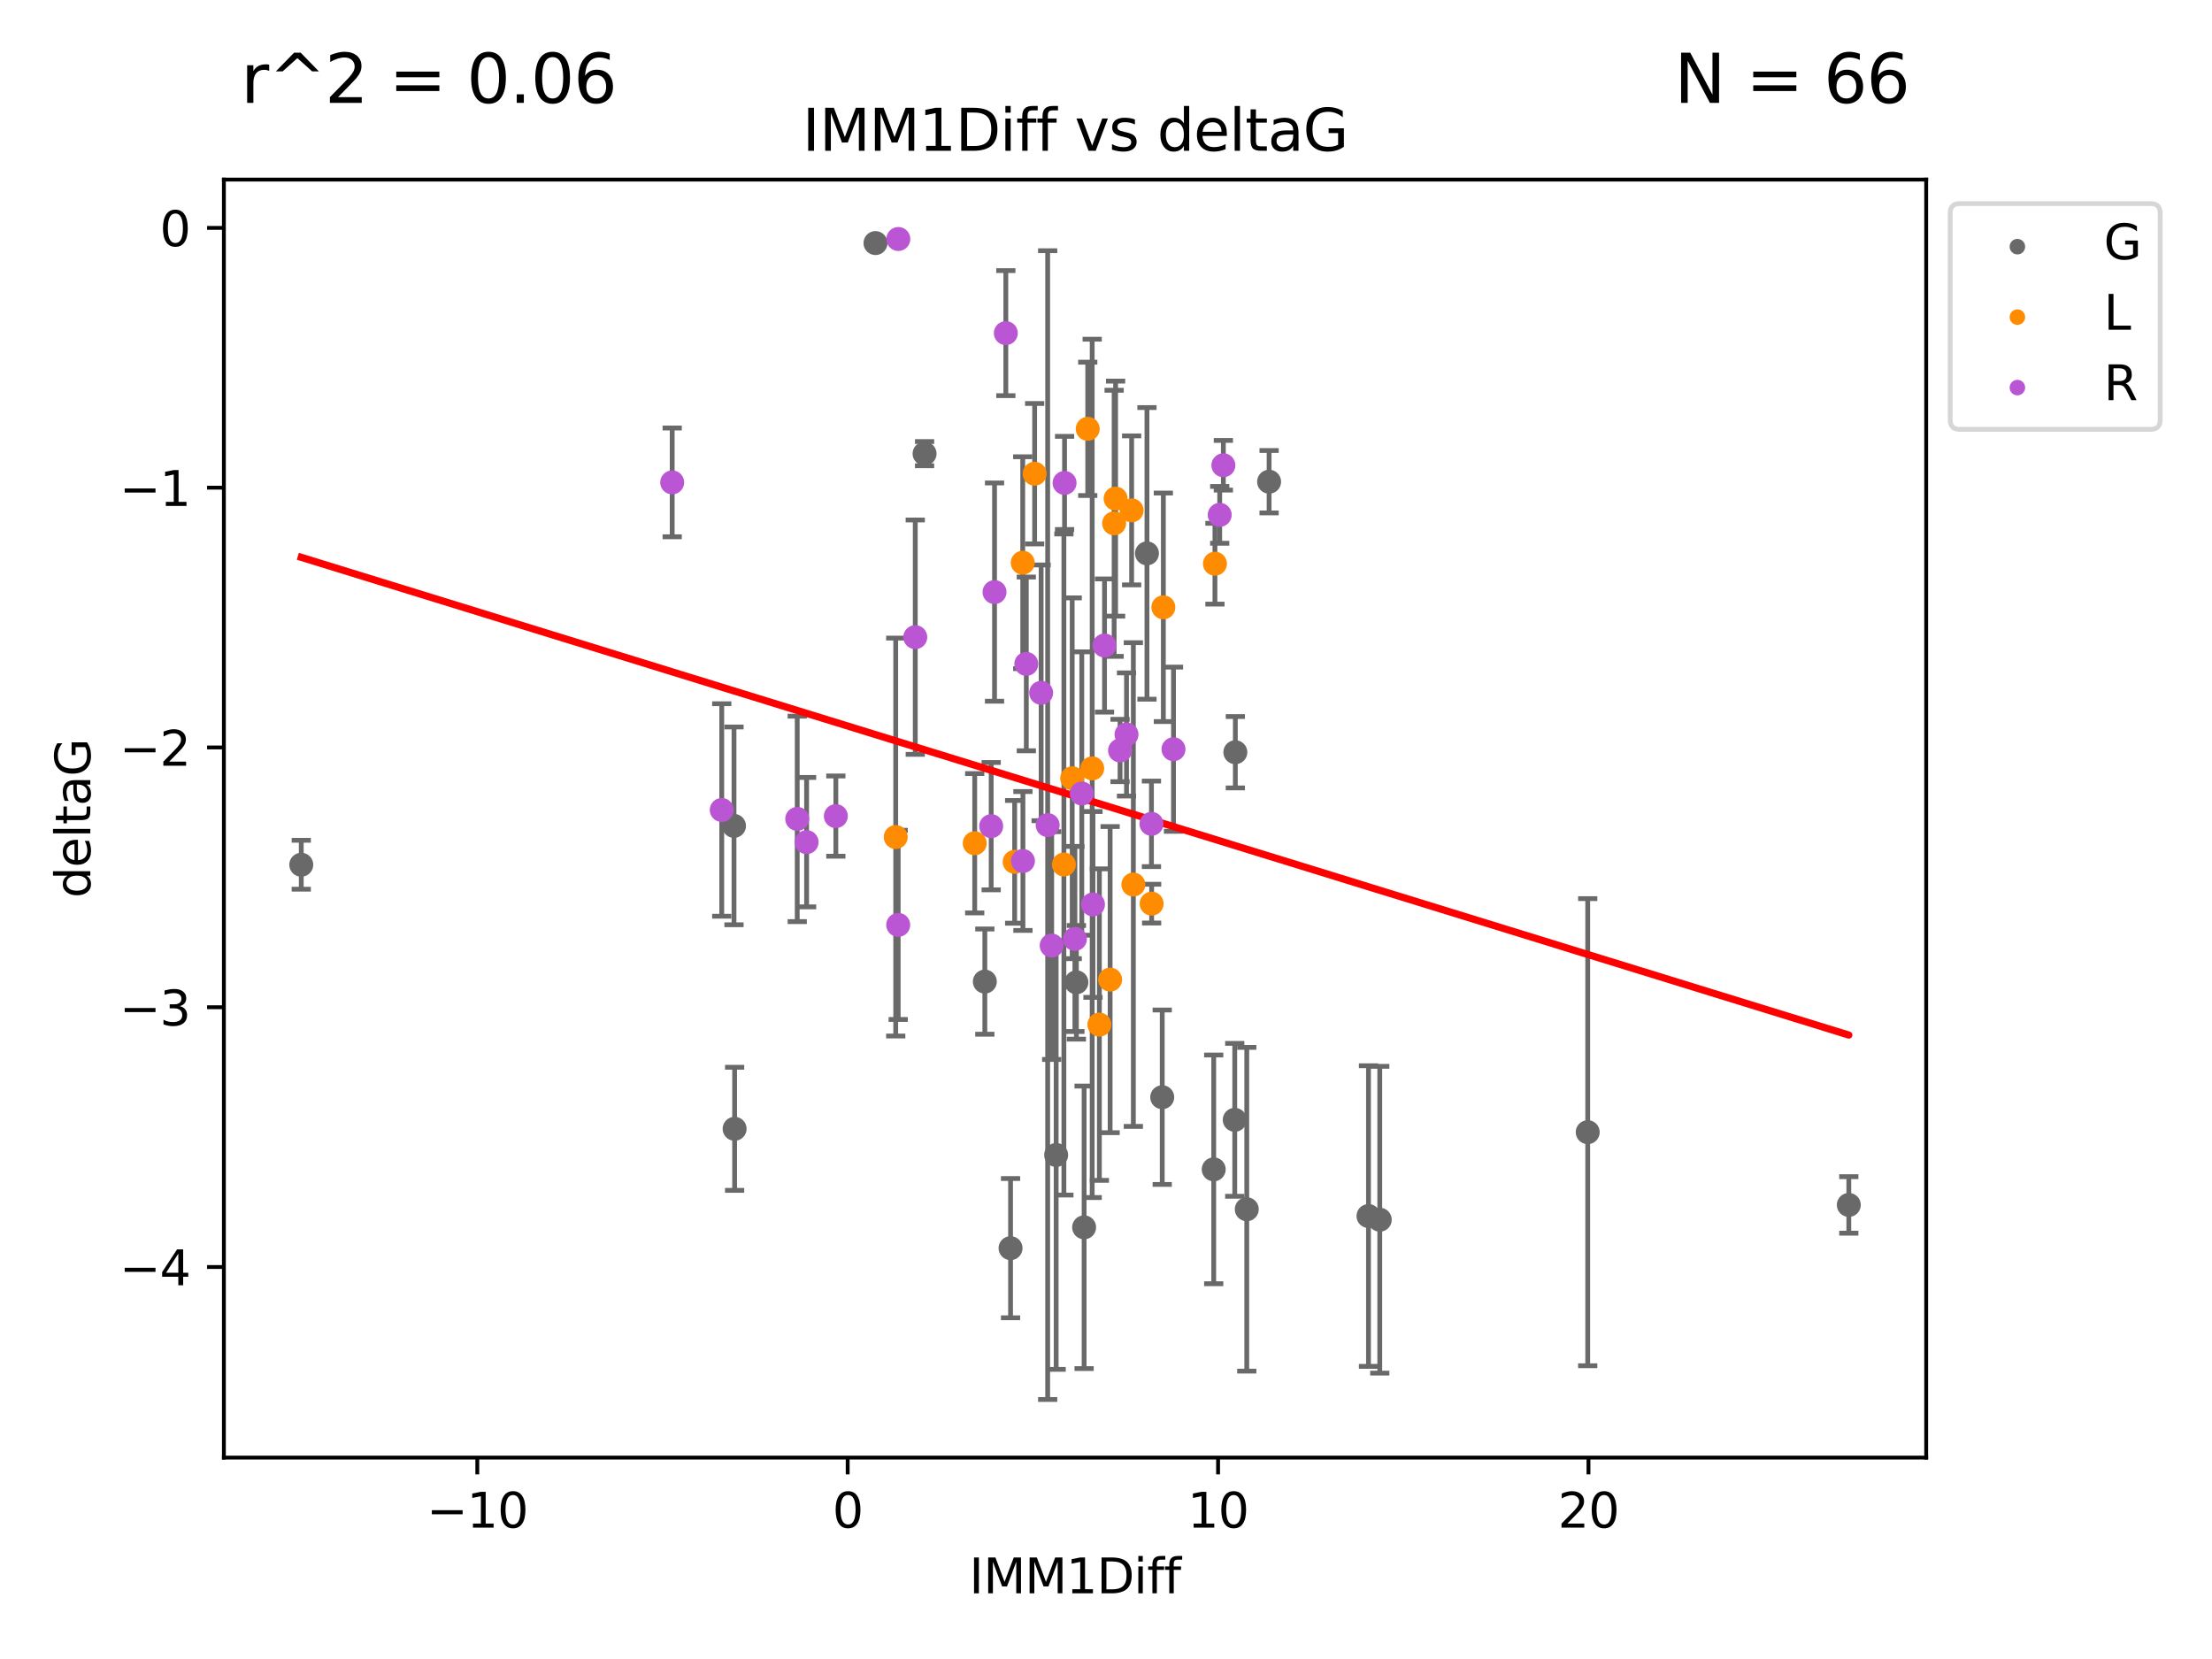 <?xml version="1.0" encoding="utf-8" standalone="no"?>
<!DOCTYPE svg PUBLIC "-//W3C//DTD SVG 1.1//EN"
  "http://www.w3.org/Graphics/SVG/1.1/DTD/svg11.dtd">
<svg xmlns:xlink="http://www.w3.org/1999/xlink" width="460.8pt" height="345.6pt" viewBox="0 0 460.8 345.6" xmlns="http://www.w3.org/2000/svg" version="1.1">
 <defs>
  <style type="text/css">*{stroke-linejoin: round; stroke-linecap: butt}</style>
 </defs>
 <g id="figure_1">
  <g id="patch_1">
   <path d="M 0 345.6 
L 460.8 345.6 
L 460.8 0 
L 0 0 
z
" style="fill: #ffffff"/>
  </g>
  <g id="axes_1">
   <g id="patch_2">
    <path d="M 46.64 303.64 
L 401.26 303.64 
L 401.26 37.411 
L 46.64 37.411 
z
" style="fill: #ffffff"/>
   </g>
   <g id="PathCollection_1">
    <defs>
     <path id="m4c6d6003c9" d="M 0 1.118 
C 0.297 1.118 0.581 1 0.791 0.791 
C 1 0.581 1.118 0.297 1.118 0 
C 1.118 -0.297 1 -0.581 0.791 -0.791 
C 0.581 -1 0.297 -1.118 0 -1.118 
C -0.297 -1.118 -0.581 -1 -0.791 -0.791 
C -1 -0.581 -1.118 -0.297 -1.118 0 
C -1.118 0.297 -1 0.581 -0.791 0.791 
C -0.581 1 -0.297 1.118 0 1.118 
z
" style="stroke: #696969"/>
    </defs>
    <g clip-path="url(#p7f0307b56b)">
     <use xlink:href="#m4c6d6003c9" x="257.219" y="233.282" style="fill: #696969; stroke: #696969"/>
     <use xlink:href="#m4c6d6003c9" x="205.159" y="204.484" style="fill: #696969; stroke: #696969"/>
     <use xlink:href="#m4c6d6003c9" x="153.035" y="235.151" style="fill: #696969; stroke: #696969"/>
     <use xlink:href="#m4c6d6003c9" x="285.082" y="253.325" style="fill: #696969; stroke: #696969"/>
     <use xlink:href="#m4c6d6003c9" x="210.517" y="260.014" style="fill: #696969; stroke: #696969"/>
     <use xlink:href="#m4c6d6003c9" x="220.018" y="240.602" style="fill: #696969; stroke: #696969"/>
     <use xlink:href="#m4c6d6003c9" x="242.113" y="228.571" style="fill: #696969; stroke: #696969"/>
     <use xlink:href="#m4c6d6003c9" x="252.839" y="243.599" style="fill: #696969; stroke: #696969"/>
     <use xlink:href="#m4c6d6003c9" x="238.933" y="115.279" style="fill: #696969; stroke: #696969"/>
     <use xlink:href="#m4c6d6003c9" x="257.346" y="156.702" style="fill: #696969; stroke: #696969"/>
     <use xlink:href="#m4c6d6003c9" x="225.84" y="255.674" style="fill: #696969; stroke: #696969"/>
     <use xlink:href="#m4c6d6003c9" x="287.43" y="254.09" style="fill: #696969; stroke: #696969"/>
     <use xlink:href="#m4c6d6003c9" x="330.751" y="235.853" style="fill: #696969; stroke: #696969"/>
     <use xlink:href="#m4c6d6003c9" x="259.725" y="251.908" style="fill: #696969; stroke: #696969"/>
     <use xlink:href="#m4c6d6003c9" x="385.141" y="251.008" style="fill: #696969; stroke: #696969"/>
     <use xlink:href="#m4c6d6003c9" x="182.378" y="50.636" style="fill: #696969; stroke: #696969"/>
     <use xlink:href="#m4c6d6003c9" x="152.907" y="172.045" style="fill: #696969; stroke: #696969"/>
     <use xlink:href="#m4c6d6003c9" x="224.232" y="204.633" style="fill: #696969; stroke: #696969"/>
     <use xlink:href="#m4c6d6003c9" x="192.606" y="94.508" style="fill: #696969; stroke: #696969"/>
     <use xlink:href="#m4c6d6003c9" x="264.376" y="100.35" style="fill: #696969; stroke: #696969"/>
     <use xlink:href="#m4c6d6003c9" x="62.759" y="180.14" style="fill: #696969; stroke: #696969"/>
    </g>
   </g>
   <g id="PathCollection_2">
    <defs>
     <path id="m54879eb251" d="M 0 1.118 
C 0.297 1.118 0.581 1 0.791 0.791 
C 1 0.581 1.118 0.297 1.118 0 
C 1.118 -0.297 1 -0.581 0.791 -0.791 
C 0.581 -1 0.297 -1.118 0 -1.118 
C -0.297 -1.118 -0.581 -1 -0.791 -0.791 
C -1 -0.581 -1.118 -0.297 -1.118 0 
C -1.118 0.297 -1 0.581 -0.791 0.791 
C -0.581 1 -0.297 1.118 0 1.118 
z
" style="stroke: #ff8c00"/>
    </defs>
    <g clip-path="url(#p7f0307b56b)">
     <use xlink:href="#m54879eb251" x="236.098" y="184.268" style="fill: #ff8c00; stroke: #ff8c00"/>
     <use xlink:href="#m54879eb251" x="229.022" y="213.444" style="fill: #ff8c00; stroke: #ff8c00"/>
     <use xlink:href="#m54879eb251" x="253.095" y="117.429" style="fill: #ff8c00; stroke: #ff8c00"/>
     <use xlink:href="#m54879eb251" x="211.372" y="179.535" style="fill: #ff8c00; stroke: #ff8c00"/>
     <use xlink:href="#m54879eb251" x="186.597" y="174.371" style="fill: #ff8c00; stroke: #ff8c00"/>
     <use xlink:href="#m54879eb251" x="221.628" y="180.092" style="fill: #ff8c00; stroke: #ff8c00"/>
     <use xlink:href="#m54879eb251" x="232.095" y="109.016" style="fill: #ff8c00; stroke: #ff8c00"/>
     <use xlink:href="#m54879eb251" x="242.348" y="126.509" style="fill: #ff8c00; stroke: #ff8c00"/>
     <use xlink:href="#m54879eb251" x="231.26" y="204.073" style="fill: #ff8c00; stroke: #ff8c00"/>
     <use xlink:href="#m54879eb251" x="232.4" y="103.871" style="fill: #ff8c00; stroke: #ff8c00"/>
     <use xlink:href="#m54879eb251" x="215.535" y="98.683" style="fill: #ff8c00; stroke: #ff8c00"/>
     <use xlink:href="#m54879eb251" x="213.054" y="117.223" style="fill: #ff8c00; stroke: #ff8c00"/>
     <use xlink:href="#m54879eb251" x="203.051" y="175.666" style="fill: #ff8c00; stroke: #ff8c00"/>
     <use xlink:href="#m54879eb251" x="235.74" y="106.319" style="fill: #ff8c00; stroke: #ff8c00"/>
     <use xlink:href="#m54879eb251" x="226.596" y="89.337" style="fill: #ff8c00; stroke: #ff8c00"/>
     <use xlink:href="#m54879eb251" x="223.36" y="162.128" style="fill: #ff8c00; stroke: #ff8c00"/>
     <use xlink:href="#m54879eb251" x="227.522" y="160.067" style="fill: #ff8c00; stroke: #ff8c00"/>
     <use xlink:href="#m54879eb251" x="239.907" y="188.245" style="fill: #ff8c00; stroke: #ff8c00"/>
    </g>
   </g>
   <g id="PathCollection_3">
    <defs>
     <path id="m68769f95e5" d="M 0 1.118 
C 0.297 1.118 0.581 1 0.791 0.791 
C 1 0.581 1.118 0.297 1.118 0 
C 1.118 -0.297 1 -0.581 0.791 -0.791 
C 0.581 -1 0.297 -1.118 0 -1.118 
C -0.297 -1.118 -0.581 -1 -0.791 -0.791 
C -1 -0.581 -1.118 -0.297 -1.118 0 
C -1.118 0.297 -1 0.581 -0.791 0.791 
C -0.581 1 -0.297 1.118 0 1.118 
z
" style="stroke: #ba55d3"/>
    </defs>
    <g clip-path="url(#p7f0307b56b)">
     <use xlink:href="#m68769f95e5" x="206.481" y="172.105" style="fill: #ba55d3; stroke: #ba55d3"/>
     <use xlink:href="#m68769f95e5" x="207.18" y="123.342" style="fill: #ba55d3; stroke: #ba55d3"/>
     <use xlink:href="#m68769f95e5" x="190.666" y="132.734" style="fill: #ba55d3; stroke: #ba55d3"/>
     <use xlink:href="#m68769f95e5" x="234.674" y="153.003" style="fill: #ba55d3; stroke: #ba55d3"/>
     <use xlink:href="#m68769f95e5" x="233.329" y="156.341" style="fill: #ba55d3; stroke: #ba55d3"/>
     <use xlink:href="#m68769f95e5" x="227.688" y="188.415" style="fill: #ba55d3; stroke: #ba55d3"/>
     <use xlink:href="#m68769f95e5" x="209.532" y="69.395" style="fill: #ba55d3; stroke: #ba55d3"/>
     <use xlink:href="#m68769f95e5" x="187.138" y="49.788" style="fill: #ba55d3; stroke: #ba55d3"/>
     <use xlink:href="#m68769f95e5" x="218.249" y="171.886" style="fill: #ba55d3; stroke: #ba55d3"/>
     <use xlink:href="#m68769f95e5" x="150.353" y="168.733" style="fill: #ba55d3; stroke: #ba55d3"/>
     <use xlink:href="#m68769f95e5" x="213.8" y="138.304" style="fill: #ba55d3; stroke: #ba55d3"/>
     <use xlink:href="#m68769f95e5" x="140.03" y="100.491" style="fill: #ba55d3; stroke: #ba55d3"/>
     <use xlink:href="#m68769f95e5" x="187.111" y="192.669" style="fill: #ba55d3; stroke: #ba55d3"/>
     <use xlink:href="#m68769f95e5" x="223.921" y="195.602" style="fill: #ba55d3; stroke: #ba55d3"/>
     <use xlink:href="#m68769f95e5" x="225.356" y="165.305" style="fill: #ba55d3; stroke: #ba55d3"/>
     <use xlink:href="#m68769f95e5" x="254.089" y="107.252" style="fill: #ba55d3; stroke: #ba55d3"/>
     <use xlink:href="#m68769f95e5" x="213.095" y="179.36" style="fill: #ba55d3; stroke: #ba55d3"/>
     <use xlink:href="#m68769f95e5" x="254.848" y="96.924" style="fill: #ba55d3; stroke: #ba55d3"/>
     <use xlink:href="#m68769f95e5" x="221.769" y="100.603" style="fill: #ba55d3; stroke: #ba55d3"/>
     <use xlink:href="#m68769f95e5" x="166.077" y="170.59" style="fill: #ba55d3; stroke: #ba55d3"/>
     <use xlink:href="#m68769f95e5" x="216.888" y="144.327" style="fill: #ba55d3; stroke: #ba55d3"/>
     <use xlink:href="#m68769f95e5" x="174.121" y="170.009" style="fill: #ba55d3; stroke: #ba55d3"/>
     <use xlink:href="#m68769f95e5" x="168.03" y="175.435" style="fill: #ba55d3; stroke: #ba55d3"/>
     <use xlink:href="#m68769f95e5" x="239.869" y="171.621" style="fill: #ba55d3; stroke: #ba55d3"/>
     <use xlink:href="#m68769f95e5" x="244.46" y="156.074" style="fill: #ba55d3; stroke: #ba55d3"/>
     <use xlink:href="#m68769f95e5" x="230.091" y="134.47" style="fill: #ba55d3; stroke: #ba55d3"/>
     <use xlink:href="#m68769f95e5" x="219.085" y="196.977" style="fill: #ba55d3; stroke: #ba55d3"/>
    </g>
   </g>
   <g id="matplotlib.axis_1">
    <g id="xtick_1">
     <g id="line2d_1">
      <defs>
       <path id="md122270eb1" d="M 0 0 
L 0 3.5 
" style="stroke: #000000; stroke-width: 0.8"/>
      </defs>
      <g>
       <use xlink:href="#md122270eb1" x="99.429" y="303.64" style="stroke: #000000; stroke-width: 0.8"/>
      </g>
     </g>
     <g id="text_1">
      <!-- −10 -->
      <g transform="translate(88.877 318.238)scale(0.1 -0.1)">
       <defs>
        <path id="DejaVuSans-2212" d="M 678 2272 
L 4684 2272 
L 4684 1741 
L 678 1741 
L 678 2272 
z
" transform="scale(0.016)"/>
        <path id="DejaVuSans-31" d="M 794 531 
L 1825 531 
L 1825 4091 
L 703 3866 
L 703 4441 
L 1819 4666 
L 2450 4666 
L 2450 531 
L 3481 531 
L 3481 0 
L 794 0 
L 794 531 
z
" transform="scale(0.016)"/>
        <path id="DejaVuSans-30" d="M 2034 4250 
Q 1547 4250 1301 3770 
Q 1056 3291 1056 2328 
Q 1056 1369 1301 889 
Q 1547 409 2034 409 
Q 2525 409 2770 889 
Q 3016 1369 3016 2328 
Q 3016 3291 2770 3770 
Q 2525 4250 2034 4250 
z
M 2034 4750 
Q 2819 4750 3233 4129 
Q 3647 3509 3647 2328 
Q 3647 1150 3233 529 
Q 2819 -91 2034 -91 
Q 1250 -91 836 529 
Q 422 1150 422 2328 
Q 422 3509 836 4129 
Q 1250 4750 2034 4750 
z
" transform="scale(0.016)"/>
       </defs>
       <use xlink:href="#DejaVuSans-2212"/>
       <use xlink:href="#DejaVuSans-31" x="83.789"/>
       <use xlink:href="#DejaVuSans-30" x="147.412"/>
      </g>
     </g>
    </g>
    <g id="xtick_2">
     <g id="line2d_2">
      <g>
       <use xlink:href="#md122270eb1" x="176.588" y="303.64" style="stroke: #000000; stroke-width: 0.8"/>
      </g>
     </g>
     <g id="text_2">
      <!-- 0 -->
      <g transform="translate(173.407 318.238)scale(0.1 -0.1)">
       <use xlink:href="#DejaVuSans-30"/>
      </g>
     </g>
    </g>
    <g id="xtick_3">
     <g id="line2d_3">
      <g>
       <use xlink:href="#md122270eb1" x="253.747" y="303.64" style="stroke: #000000; stroke-width: 0.8"/>
      </g>
     </g>
     <g id="text_3">
      <!-- 10 -->
      <g transform="translate(247.385 318.238)scale(0.1 -0.1)">
       <use xlink:href="#DejaVuSans-31"/>
       <use xlink:href="#DejaVuSans-30" x="63.623"/>
      </g>
     </g>
    </g>
    <g id="xtick_4">
     <g id="line2d_4">
      <g>
       <use xlink:href="#md122270eb1" x="330.906" y="303.64" style="stroke: #000000; stroke-width: 0.8"/>
      </g>
     </g>
     <g id="text_4">
      <!-- 20 -->
      <g transform="translate(324.544 318.238)scale(0.1 -0.1)">
       <defs>
        <path id="DejaVuSans-32" d="M 1228 531 
L 3431 531 
L 3431 0 
L 469 0 
L 469 531 
Q 828 903 1448 1529 
Q 2069 2156 2228 2338 
Q 2531 2678 2651 2914 
Q 2772 3150 2772 3378 
Q 2772 3750 2511 3984 
Q 2250 4219 1831 4219 
Q 1534 4219 1204 4116 
Q 875 4013 500 3803 
L 500 4441 
Q 881 4594 1212 4672 
Q 1544 4750 1819 4750 
Q 2544 4750 2975 4387 
Q 3406 4025 3406 3419 
Q 3406 3131 3298 2873 
Q 3191 2616 2906 2266 
Q 2828 2175 2409 1742 
Q 1991 1309 1228 531 
z
" transform="scale(0.016)"/>
       </defs>
       <use xlink:href="#DejaVuSans-32"/>
       <use xlink:href="#DejaVuSans-30" x="63.623"/>
      </g>
     </g>
    </g>
    <g id="text_5">
     <!-- IMM1Diff -->
     <g transform="translate(201.906 331.917)scale(0.1 -0.1)">
      <defs>
       <path id="DejaVuSans-49" d="M 628 4666 
L 1259 4666 
L 1259 0 
L 628 0 
L 628 4666 
z
" transform="scale(0.016)"/>
       <path id="DejaVuSans-4d" d="M 628 4666 
L 1569 4666 
L 2759 1491 
L 3956 4666 
L 4897 4666 
L 4897 0 
L 4281 0 
L 4281 4097 
L 3078 897 
L 2444 897 
L 1241 4097 
L 1241 0 
L 628 0 
L 628 4666 
z
" transform="scale(0.016)"/>
       <path id="DejaVuSans-44" d="M 1259 4147 
L 1259 519 
L 2022 519 
Q 2988 519 3436 956 
Q 3884 1394 3884 2338 
Q 3884 3275 3436 3711 
Q 2988 4147 2022 4147 
L 1259 4147 
z
M 628 4666 
L 1925 4666 
Q 3281 4666 3915 4102 
Q 4550 3538 4550 2338 
Q 4550 1131 3912 565 
Q 3275 0 1925 0 
L 628 0 
L 628 4666 
z
" transform="scale(0.016)"/>
       <path id="DejaVuSans-69" d="M 603 3500 
L 1178 3500 
L 1178 0 
L 603 0 
L 603 3500 
z
M 603 4863 
L 1178 4863 
L 1178 4134 
L 603 4134 
L 603 4863 
z
" transform="scale(0.016)"/>
       <path id="DejaVuSans-66" d="M 2375 4863 
L 2375 4384 
L 1825 4384 
Q 1516 4384 1395 4259 
Q 1275 4134 1275 3809 
L 1275 3500 
L 2222 3500 
L 2222 3053 
L 1275 3053 
L 1275 0 
L 697 0 
L 697 3053 
L 147 3053 
L 147 3500 
L 697 3500 
L 697 3744 
Q 697 4328 969 4595 
Q 1241 4863 1831 4863 
L 2375 4863 
z
" transform="scale(0.016)"/>
      </defs>
      <use xlink:href="#DejaVuSans-49"/>
      <use xlink:href="#DejaVuSans-4d" x="29.492"/>
      <use xlink:href="#DejaVuSans-4d" x="115.771"/>
      <use xlink:href="#DejaVuSans-31" x="202.051"/>
      <use xlink:href="#DejaVuSans-44" x="265.674"/>
      <use xlink:href="#DejaVuSans-69" x="342.676"/>
      <use xlink:href="#DejaVuSans-66" x="370.459"/>
      <use xlink:href="#DejaVuSans-66" x="405.664"/>
     </g>
    </g>
   </g>
   <g id="matplotlib.axis_2">
    <g id="ytick_1">
     <g id="line2d_5">
      <defs>
       <path id="m30088cda6c" d="M 0 0 
L -3.5 0 
" style="stroke: #000000; stroke-width: 0.8"/>
      </defs>
      <g>
       <use xlink:href="#m30088cda6c" x="46.64" y="263.938" style="stroke: #000000; stroke-width: 0.8"/>
      </g>
     </g>
     <g id="text_6">
      <!-- −4 -->
      <g transform="translate(24.898 267.738)scale(0.1 -0.1)">
       <defs>
        <path id="DejaVuSans-34" d="M 2419 4116 
L 825 1625 
L 2419 1625 
L 2419 4116 
z
M 2253 4666 
L 3047 4666 
L 3047 1625 
L 3713 1625 
L 3713 1100 
L 3047 1100 
L 3047 0 
L 2419 0 
L 2419 1100 
L 313 1100 
L 313 1709 
L 2253 4666 
z
" transform="scale(0.016)"/>
       </defs>
       <use xlink:href="#DejaVuSans-2212"/>
       <use xlink:href="#DejaVuSans-34" x="83.789"/>
      </g>
     </g>
    </g>
    <g id="ytick_2">
     <g id="line2d_6">
      <g>
       <use xlink:href="#m30088cda6c" x="46.64" y="209.823" style="stroke: #000000; stroke-width: 0.8"/>
      </g>
     </g>
     <g id="text_7">
      <!-- −3 -->
      <g transform="translate(24.898 213.622)scale(0.1 -0.1)">
       <defs>
        <path id="DejaVuSans-33" d="M 2597 2516 
Q 3050 2419 3304 2112 
Q 3559 1806 3559 1356 
Q 3559 666 3084 287 
Q 2609 -91 1734 -91 
Q 1441 -91 1130 -33 
Q 819 25 488 141 
L 488 750 
Q 750 597 1062 519 
Q 1375 441 1716 441 
Q 2309 441 2620 675 
Q 2931 909 2931 1356 
Q 2931 1769 2642 2001 
Q 2353 2234 1838 2234 
L 1294 2234 
L 1294 2753 
L 1863 2753 
Q 2328 2753 2575 2939 
Q 2822 3125 2822 3475 
Q 2822 3834 2567 4026 
Q 2313 4219 1838 4219 
Q 1578 4219 1281 4162 
Q 984 4106 628 3988 
L 628 4550 
Q 988 4650 1302 4700 
Q 1616 4750 1894 4750 
Q 2613 4750 3031 4423 
Q 3450 4097 3450 3541 
Q 3450 3153 3228 2886 
Q 3006 2619 2597 2516 
z
" transform="scale(0.016)"/>
       </defs>
       <use xlink:href="#DejaVuSans-2212"/>
       <use xlink:href="#DejaVuSans-33" x="83.789"/>
      </g>
     </g>
    </g>
    <g id="ytick_3">
     <g id="line2d_7">
      <g>
       <use xlink:href="#m30088cda6c" x="46.64" y="155.708" style="stroke: #000000; stroke-width: 0.8"/>
      </g>
     </g>
     <g id="text_8">
      <!-- −2 -->
      <g transform="translate(24.898 159.507)scale(0.1 -0.1)">
       <use xlink:href="#DejaVuSans-2212"/>
       <use xlink:href="#DejaVuSans-32" x="83.789"/>
      </g>
     </g>
    </g>
    <g id="ytick_4">
     <g id="line2d_8">
      <g>
       <use xlink:href="#m30088cda6c" x="46.64" y="101.593" style="stroke: #000000; stroke-width: 0.8"/>
      </g>
     </g>
     <g id="text_9">
      <!-- −1 -->
      <g transform="translate(24.898 105.392)scale(0.1 -0.1)">
       <use xlink:href="#DejaVuSans-2212"/>
       <use xlink:href="#DejaVuSans-31" x="83.789"/>
      </g>
     </g>
    </g>
    <g id="ytick_5">
     <g id="line2d_9">
      <g>
       <use xlink:href="#m30088cda6c" x="46.64" y="47.477" style="stroke: #000000; stroke-width: 0.8"/>
      </g>
     </g>
     <g id="text_10">
      <!-- 0 -->
      <g transform="translate(33.278 51.277)scale(0.1 -0.1)">
       <use xlink:href="#DejaVuSans-30"/>
      </g>
     </g>
    </g>
    <g id="text_11">
     <!-- deltaG -->
     <g transform="translate(18.818 187.064)rotate(-90)scale(0.1 -0.1)">
      <defs>
       <path id="DejaVuSans-64" d="M 2906 2969 
L 2906 4863 
L 3481 4863 
L 3481 0 
L 2906 0 
L 2906 525 
Q 2725 213 2448 61 
Q 2172 -91 1784 -91 
Q 1150 -91 751 415 
Q 353 922 353 1747 
Q 353 2572 751 3078 
Q 1150 3584 1784 3584 
Q 2172 3584 2448 3432 
Q 2725 3281 2906 2969 
z
M 947 1747 
Q 947 1113 1208 752 
Q 1469 391 1925 391 
Q 2381 391 2643 752 
Q 2906 1113 2906 1747 
Q 2906 2381 2643 2742 
Q 2381 3103 1925 3103 
Q 1469 3103 1208 2742 
Q 947 2381 947 1747 
z
" transform="scale(0.016)"/>
       <path id="DejaVuSans-65" d="M 3597 1894 
L 3597 1613 
L 953 1613 
Q 991 1019 1311 708 
Q 1631 397 2203 397 
Q 2534 397 2845 478 
Q 3156 559 3463 722 
L 3463 178 
Q 3153 47 2828 -22 
Q 2503 -91 2169 -91 
Q 1331 -91 842 396 
Q 353 884 353 1716 
Q 353 2575 817 3079 
Q 1281 3584 2069 3584 
Q 2775 3584 3186 3129 
Q 3597 2675 3597 1894 
z
M 3022 2063 
Q 3016 2534 2758 2815 
Q 2500 3097 2075 3097 
Q 1594 3097 1305 2825 
Q 1016 2553 972 2059 
L 3022 2063 
z
" transform="scale(0.016)"/>
       <path id="DejaVuSans-6c" d="M 603 4863 
L 1178 4863 
L 1178 0 
L 603 0 
L 603 4863 
z
" transform="scale(0.016)"/>
       <path id="DejaVuSans-74" d="M 1172 4494 
L 1172 3500 
L 2356 3500 
L 2356 3053 
L 1172 3053 
L 1172 1153 
Q 1172 725 1289 603 
Q 1406 481 1766 481 
L 2356 481 
L 2356 0 
L 1766 0 
Q 1100 0 847 248 
Q 594 497 594 1153 
L 594 3053 
L 172 3053 
L 172 3500 
L 594 3500 
L 594 4494 
L 1172 4494 
z
" transform="scale(0.016)"/>
       <path id="DejaVuSans-61" d="M 2194 1759 
Q 1497 1759 1228 1600 
Q 959 1441 959 1056 
Q 959 750 1161 570 
Q 1363 391 1709 391 
Q 2188 391 2477 730 
Q 2766 1069 2766 1631 
L 2766 1759 
L 2194 1759 
z
M 3341 1997 
L 3341 0 
L 2766 0 
L 2766 531 
Q 2569 213 2275 61 
Q 1981 -91 1556 -91 
Q 1019 -91 701 211 
Q 384 513 384 1019 
Q 384 1609 779 1909 
Q 1175 2209 1959 2209 
L 2766 2209 
L 2766 2266 
Q 2766 2663 2505 2880 
Q 2244 3097 1772 3097 
Q 1472 3097 1187 3025 
Q 903 2953 641 2809 
L 641 3341 
Q 956 3463 1253 3523 
Q 1550 3584 1831 3584 
Q 2591 3584 2966 3190 
Q 3341 2797 3341 1997 
z
" transform="scale(0.016)"/>
       <path id="DejaVuSans-47" d="M 3809 666 
L 3809 1919 
L 2778 1919 
L 2778 2438 
L 4434 2438 
L 4434 434 
Q 4069 175 3628 42 
Q 3188 -91 2688 -91 
Q 1594 -91 976 548 
Q 359 1188 359 2328 
Q 359 3472 976 4111 
Q 1594 4750 2688 4750 
Q 3144 4750 3555 4637 
Q 3966 4525 4313 4306 
L 4313 3634 
Q 3963 3931 3569 4081 
Q 3175 4231 2741 4231 
Q 1884 4231 1454 3753 
Q 1025 3275 1025 2328 
Q 1025 1384 1454 906 
Q 1884 428 2741 428 
Q 3075 428 3337 486 
Q 3600 544 3809 666 
z
" transform="scale(0.016)"/>
      </defs>
      <use xlink:href="#DejaVuSans-64"/>
      <use xlink:href="#DejaVuSans-65" x="63.477"/>
      <use xlink:href="#DejaVuSans-6c" x="125"/>
      <use xlink:href="#DejaVuSans-74" x="152.783"/>
      <use xlink:href="#DejaVuSans-61" x="191.992"/>
      <use xlink:href="#DejaVuSans-47" x="253.271"/>
     </g>
    </g>
   </g>
   <g id="LineCollection_1">
    <path d="M 257.219 249.209 
L 257.219 217.354 
" clip-path="url(#p7f0307b56b)" style="fill: none; stroke: #696969"/>
    <path d="M 205.159 215.446 
L 205.159 193.522 
" clip-path="url(#p7f0307b56b)" style="fill: none; stroke: #696969"/>
    <path d="M 153.035 247.97 
L 153.035 222.332 
" clip-path="url(#p7f0307b56b)" style="fill: none; stroke: #696969"/>
    <path d="M 285.082 284.638 
L 285.082 222.012 
" clip-path="url(#p7f0307b56b)" style="fill: none; stroke: #696969"/>
    <path d="M 210.517 274.518 
L 210.517 245.511 
" clip-path="url(#p7f0307b56b)" style="fill: none; stroke: #696969"/>
    <path d="M 220.018 285.256 
L 220.018 195.949 
" clip-path="url(#p7f0307b56b)" style="fill: none; stroke: #696969"/>
    <path d="M 242.113 246.739 
L 242.113 210.403 
" clip-path="url(#p7f0307b56b)" style="fill: none; stroke: #696969"/>
    <path d="M 252.839 267.424 
L 252.839 219.775 
" clip-path="url(#p7f0307b56b)" style="fill: none; stroke: #696969"/>
    <path d="M 238.933 145.652 
L 238.933 84.907 
" clip-path="url(#p7f0307b56b)" style="fill: none; stroke: #696969"/>
    <path d="M 257.346 164.137 
L 257.346 149.267 
" clip-path="url(#p7f0307b56b)" style="fill: none; stroke: #696969"/>
    <path d="M 225.84 285.1 
L 225.84 226.248 
" clip-path="url(#p7f0307b56b)" style="fill: none; stroke: #696969"/>
    <path d="M 287.43 286.042 
L 287.43 222.138 
" clip-path="url(#p7f0307b56b)" style="fill: none; stroke: #696969"/>
    <path d="M 330.751 284.507 
L 330.751 187.199 
" clip-path="url(#p7f0307b56b)" style="fill: none; stroke: #696969"/>
    <path d="M 259.725 285.629 
L 259.725 218.186 
" clip-path="url(#p7f0307b56b)" style="fill: none; stroke: #696969"/>
    <path d="M 385.141 256.894 
L 385.141 245.122 
" clip-path="url(#p7f0307b56b)" style="fill: none; stroke: #696969"/>
    <path d="M 182.378 51.443 
L 182.378 49.829 
" clip-path="url(#p7f0307b56b)" style="fill: none; stroke: #696969"/>
    <path d="M 152.907 192.648 
L 152.907 151.442 
" clip-path="url(#p7f0307b56b)" style="fill: none; stroke: #696969"/>
    <path d="M 224.232 216.469 
L 224.232 192.797 
" clip-path="url(#p7f0307b56b)" style="fill: none; stroke: #696969"/>
    <path d="M 192.606 97.035 
L 192.606 91.981 
" clip-path="url(#p7f0307b56b)" style="fill: none; stroke: #696969"/>
    <path d="M 264.376 106.847 
L 264.376 93.853 
" clip-path="url(#p7f0307b56b)" style="fill: none; stroke: #696969"/>
    <path d="M 62.759 185.233 
L 62.759 175.048 
" clip-path="url(#p7f0307b56b)" style="fill: none; stroke: #696969"/>
   </g>
   <g id="line2d_10">
    <defs>
     <path id="m1f807e21e8" d="M 2 0 
L -2 -0 
" style="stroke: #696969"/>
    </defs>
    <g clip-path="url(#p7f0307b56b)">
     <use xlink:href="#m1f807e21e8" x="257.219" y="249.209" style="fill: #696969; stroke: #696969"/>
     <use xlink:href="#m1f807e21e8" x="205.159" y="215.446" style="fill: #696969; stroke: #696969"/>
     <use xlink:href="#m1f807e21e8" x="153.035" y="247.97" style="fill: #696969; stroke: #696969"/>
     <use xlink:href="#m1f807e21e8" x="285.082" y="284.638" style="fill: #696969; stroke: #696969"/>
     <use xlink:href="#m1f807e21e8" x="210.517" y="274.518" style="fill: #696969; stroke: #696969"/>
     <use xlink:href="#m1f807e21e8" x="220.018" y="285.256" style="fill: #696969; stroke: #696969"/>
     <use xlink:href="#m1f807e21e8" x="242.113" y="246.739" style="fill: #696969; stroke: #696969"/>
     <use xlink:href="#m1f807e21e8" x="252.839" y="267.424" style="fill: #696969; stroke: #696969"/>
     <use xlink:href="#m1f807e21e8" x="238.933" y="145.652" style="fill: #696969; stroke: #696969"/>
     <use xlink:href="#m1f807e21e8" x="257.346" y="164.137" style="fill: #696969; stroke: #696969"/>
     <use xlink:href="#m1f807e21e8" x="225.84" y="285.1" style="fill: #696969; stroke: #696969"/>
     <use xlink:href="#m1f807e21e8" x="287.43" y="286.042" style="fill: #696969; stroke: #696969"/>
     <use xlink:href="#m1f807e21e8" x="330.751" y="284.507" style="fill: #696969; stroke: #696969"/>
     <use xlink:href="#m1f807e21e8" x="259.725" y="285.629" style="fill: #696969; stroke: #696969"/>
     <use xlink:href="#m1f807e21e8" x="385.141" y="256.894" style="fill: #696969; stroke: #696969"/>
     <use xlink:href="#m1f807e21e8" x="182.378" y="51.443" style="fill: #696969; stroke: #696969"/>
     <use xlink:href="#m1f807e21e8" x="152.907" y="192.648" style="fill: #696969; stroke: #696969"/>
     <use xlink:href="#m1f807e21e8" x="224.232" y="216.469" style="fill: #696969; stroke: #696969"/>
     <use xlink:href="#m1f807e21e8" x="192.606" y="97.035" style="fill: #696969; stroke: #696969"/>
     <use xlink:href="#m1f807e21e8" x="264.376" y="106.847" style="fill: #696969; stroke: #696969"/>
     <use xlink:href="#m1f807e21e8" x="62.759" y="185.233" style="fill: #696969; stroke: #696969"/>
    </g>
   </g>
   <g id="line2d_11">
    <g clip-path="url(#p7f0307b56b)">
     <use xlink:href="#m1f807e21e8" x="257.219" y="217.354" style="fill: #696969; stroke: #696969"/>
     <use xlink:href="#m1f807e21e8" x="205.159" y="193.522" style="fill: #696969; stroke: #696969"/>
     <use xlink:href="#m1f807e21e8" x="153.035" y="222.332" style="fill: #696969; stroke: #696969"/>
     <use xlink:href="#m1f807e21e8" x="285.082" y="222.012" style="fill: #696969; stroke: #696969"/>
     <use xlink:href="#m1f807e21e8" x="210.517" y="245.511" style="fill: #696969; stroke: #696969"/>
     <use xlink:href="#m1f807e21e8" x="220.018" y="195.949" style="fill: #696969; stroke: #696969"/>
     <use xlink:href="#m1f807e21e8" x="242.113" y="210.403" style="fill: #696969; stroke: #696969"/>
     <use xlink:href="#m1f807e21e8" x="252.839" y="219.775" style="fill: #696969; stroke: #696969"/>
     <use xlink:href="#m1f807e21e8" x="238.933" y="84.907" style="fill: #696969; stroke: #696969"/>
     <use xlink:href="#m1f807e21e8" x="257.346" y="149.267" style="fill: #696969; stroke: #696969"/>
     <use xlink:href="#m1f807e21e8" x="225.84" y="226.248" style="fill: #696969; stroke: #696969"/>
     <use xlink:href="#m1f807e21e8" x="287.43" y="222.138" style="fill: #696969; stroke: #696969"/>
     <use xlink:href="#m1f807e21e8" x="330.751" y="187.199" style="fill: #696969; stroke: #696969"/>
     <use xlink:href="#m1f807e21e8" x="259.725" y="218.186" style="fill: #696969; stroke: #696969"/>
     <use xlink:href="#m1f807e21e8" x="385.141" y="245.122" style="fill: #696969; stroke: #696969"/>
     <use xlink:href="#m1f807e21e8" x="182.378" y="49.829" style="fill: #696969; stroke: #696969"/>
     <use xlink:href="#m1f807e21e8" x="152.907" y="151.442" style="fill: #696969; stroke: #696969"/>
     <use xlink:href="#m1f807e21e8" x="224.232" y="192.797" style="fill: #696969; stroke: #696969"/>
     <use xlink:href="#m1f807e21e8" x="192.606" y="91.981" style="fill: #696969; stroke: #696969"/>
     <use xlink:href="#m1f807e21e8" x="264.376" y="93.853" style="fill: #696969; stroke: #696969"/>
     <use xlink:href="#m1f807e21e8" x="62.759" y="175.048" style="fill: #696969; stroke: #696969"/>
    </g>
   </g>
   <g id="LineCollection_2">
    <path d="M 236.098 234.652 
L 236.098 133.883 
" clip-path="url(#p7f0307b56b)" style="fill: none; stroke: #696969"/>
    <path d="M 229.022 245.889 
L 229.022 181 
" clip-path="url(#p7f0307b56b)" style="fill: none; stroke: #696969"/>
    <path d="M 253.095 125.844 
L 253.095 109.015 
" clip-path="url(#p7f0307b56b)" style="fill: none; stroke: #696969"/>
    <path d="M 211.372 192.318 
L 211.372 166.751 
" clip-path="url(#p7f0307b56b)" style="fill: none; stroke: #696969"/>
    <path d="M 186.597 215.819 
L 186.597 132.923 
" clip-path="url(#p7f0307b56b)" style="fill: none; stroke: #696969"/>
    <path d="M 221.628 248.952 
L 221.628 111.233 
" clip-path="url(#p7f0307b56b)" style="fill: none; stroke: #696969"/>
    <path d="M 232.095 136.734 
L 232.095 81.298 
" clip-path="url(#p7f0307b56b)" style="fill: none; stroke: #696969"/>
    <path d="M 242.348 150.311 
L 242.348 102.707 
" clip-path="url(#p7f0307b56b)" style="fill: none; stroke: #696969"/>
    <path d="M 231.26 235.962 
L 231.26 172.185 
" clip-path="url(#p7f0307b56b)" style="fill: none; stroke: #696969"/>
    <path d="M 232.4 128.351 
L 232.4 79.392 
" clip-path="url(#p7f0307b56b)" style="fill: none; stroke: #696969"/>
    <path d="M 215.535 113.309 
L 215.535 84.058 
" clip-path="url(#p7f0307b56b)" style="fill: none; stroke: #696969"/>
    <path d="M 213.054 139.293 
L 213.054 95.154 
" clip-path="url(#p7f0307b56b)" style="fill: none; stroke: #696969"/>
    <path d="M 203.051 190.178 
L 203.051 161.155 
" clip-path="url(#p7f0307b56b)" style="fill: none; stroke: #696969"/>
    <path d="M 235.74 121.839 
L 235.74 90.799 
" clip-path="url(#p7f0307b56b)" style="fill: none; stroke: #696969"/>
    <path d="M 226.596 103.226 
L 226.596 75.447 
" clip-path="url(#p7f0307b56b)" style="fill: none; stroke: #696969"/>
    <path d="M 223.36 199.705 
L 223.36 124.551 
" clip-path="url(#p7f0307b56b)" style="fill: none; stroke: #696969"/>
    <path d="M 227.522 249.469 
L 227.522 70.666 
" clip-path="url(#p7f0307b56b)" style="fill: none; stroke: #696969"/>
    <path d="M 239.907 192.283 
L 239.907 184.206 
" clip-path="url(#p7f0307b56b)" style="fill: none; stroke: #696969"/>
   </g>
   <g id="line2d_12">
    <g clip-path="url(#p7f0307b56b)">
     <use xlink:href="#m1f807e21e8" x="236.098" y="234.652" style="fill: #696969; stroke: #696969"/>
     <use xlink:href="#m1f807e21e8" x="229.022" y="245.889" style="fill: #696969; stroke: #696969"/>
     <use xlink:href="#m1f807e21e8" x="253.095" y="125.844" style="fill: #696969; stroke: #696969"/>
     <use xlink:href="#m1f807e21e8" x="211.372" y="192.318" style="fill: #696969; stroke: #696969"/>
     <use xlink:href="#m1f807e21e8" x="186.597" y="215.819" style="fill: #696969; stroke: #696969"/>
     <use xlink:href="#m1f807e21e8" x="221.628" y="248.952" style="fill: #696969; stroke: #696969"/>
     <use xlink:href="#m1f807e21e8" x="232.095" y="136.734" style="fill: #696969; stroke: #696969"/>
     <use xlink:href="#m1f807e21e8" x="242.348" y="150.311" style="fill: #696969; stroke: #696969"/>
     <use xlink:href="#m1f807e21e8" x="231.26" y="235.962" style="fill: #696969; stroke: #696969"/>
     <use xlink:href="#m1f807e21e8" x="232.4" y="128.351" style="fill: #696969; stroke: #696969"/>
     <use xlink:href="#m1f807e21e8" x="215.535" y="113.309" style="fill: #696969; stroke: #696969"/>
     <use xlink:href="#m1f807e21e8" x="213.054" y="139.293" style="fill: #696969; stroke: #696969"/>
     <use xlink:href="#m1f807e21e8" x="203.051" y="190.178" style="fill: #696969; stroke: #696969"/>
     <use xlink:href="#m1f807e21e8" x="235.74" y="121.839" style="fill: #696969; stroke: #696969"/>
     <use xlink:href="#m1f807e21e8" x="226.596" y="103.226" style="fill: #696969; stroke: #696969"/>
     <use xlink:href="#m1f807e21e8" x="223.36" y="199.705" style="fill: #696969; stroke: #696969"/>
     <use xlink:href="#m1f807e21e8" x="227.522" y="249.469" style="fill: #696969; stroke: #696969"/>
     <use xlink:href="#m1f807e21e8" x="239.907" y="192.283" style="fill: #696969; stroke: #696969"/>
    </g>
   </g>
   <g id="line2d_13">
    <g clip-path="url(#p7f0307b56b)">
     <use xlink:href="#m1f807e21e8" x="236.098" y="133.883" style="fill: #696969; stroke: #696969"/>
     <use xlink:href="#m1f807e21e8" x="229.022" y="181" style="fill: #696969; stroke: #696969"/>
     <use xlink:href="#m1f807e21e8" x="253.095" y="109.015" style="fill: #696969; stroke: #696969"/>
     <use xlink:href="#m1f807e21e8" x="211.372" y="166.751" style="fill: #696969; stroke: #696969"/>
     <use xlink:href="#m1f807e21e8" x="186.597" y="132.923" style="fill: #696969; stroke: #696969"/>
     <use xlink:href="#m1f807e21e8" x="221.628" y="111.233" style="fill: #696969; stroke: #696969"/>
     <use xlink:href="#m1f807e21e8" x="232.095" y="81.298" style="fill: #696969; stroke: #696969"/>
     <use xlink:href="#m1f807e21e8" x="242.348" y="102.707" style="fill: #696969; stroke: #696969"/>
     <use xlink:href="#m1f807e21e8" x="231.26" y="172.185" style="fill: #696969; stroke: #696969"/>
     <use xlink:href="#m1f807e21e8" x="232.4" y="79.392" style="fill: #696969; stroke: #696969"/>
     <use xlink:href="#m1f807e21e8" x="215.535" y="84.058" style="fill: #696969; stroke: #696969"/>
     <use xlink:href="#m1f807e21e8" x="213.054" y="95.154" style="fill: #696969; stroke: #696969"/>
     <use xlink:href="#m1f807e21e8" x="203.051" y="161.155" style="fill: #696969; stroke: #696969"/>
     <use xlink:href="#m1f807e21e8" x="235.74" y="90.799" style="fill: #696969; stroke: #696969"/>
     <use xlink:href="#m1f807e21e8" x="226.596" y="75.447" style="fill: #696969; stroke: #696969"/>
     <use xlink:href="#m1f807e21e8" x="223.36" y="124.551" style="fill: #696969; stroke: #696969"/>
     <use xlink:href="#m1f807e21e8" x="227.522" y="70.666" style="fill: #696969; stroke: #696969"/>
     <use xlink:href="#m1f807e21e8" x="239.907" y="184.206" style="fill: #696969; stroke: #696969"/>
    </g>
   </g>
   <g id="LineCollection_3">
    <path d="M 206.481 185.371 
L 206.481 158.839 
" clip-path="url(#p7f0307b56b)" style="fill: none; stroke: #696969"/>
    <path d="M 207.18 146.077 
L 207.18 100.607 
" clip-path="url(#p7f0307b56b)" style="fill: none; stroke: #696969"/>
    <path d="M 190.666 157.145 
L 190.666 108.324 
" clip-path="url(#p7f0307b56b)" style="fill: none; stroke: #696969"/>
    <path d="M 234.674 165.831 
L 234.674 140.176 
" clip-path="url(#p7f0307b56b)" style="fill: none; stroke: #696969"/>
    <path d="M 233.329 162.836 
L 233.329 149.846 
" clip-path="url(#p7f0307b56b)" style="fill: none; stroke: #696969"/>
    <path d="M 227.688 207.773 
L 227.688 169.058 
" clip-path="url(#p7f0307b56b)" style="fill: none; stroke: #696969"/>
    <path d="M 209.532 82.419 
L 209.532 56.371 
" clip-path="url(#p7f0307b56b)" style="fill: none; stroke: #696969"/>
    <path d="M 187.138 50.064 
L 187.138 49.513 
" clip-path="url(#p7f0307b56b)" style="fill: none; stroke: #696969"/>
    <path d="M 218.249 291.539 
L 218.249 52.234 
" clip-path="url(#p7f0307b56b)" style="fill: none; stroke: #696969"/>
    <path d="M 150.353 190.862 
L 150.353 146.605 
" clip-path="url(#p7f0307b56b)" style="fill: none; stroke: #696969"/>
    <path d="M 213.8 156.403 
L 213.8 120.205 
" clip-path="url(#p7f0307b56b)" style="fill: none; stroke: #696969"/>
    <path d="M 140.03 111.822 
L 140.03 89.16 
" clip-path="url(#p7f0307b56b)" style="fill: none; stroke: #696969"/>
    <path d="M 187.111 212.372 
L 187.111 172.966 
" clip-path="url(#p7f0307b56b)" style="fill: none; stroke: #696969"/>
    <path d="M 223.921 214.881 
L 223.921 176.322 
" clip-path="url(#p7f0307b56b)" style="fill: none; stroke: #696969"/>
    <path d="M 225.356 194.821 
L 225.356 135.789 
" clip-path="url(#p7f0307b56b)" style="fill: none; stroke: #696969"/>
    <path d="M 254.089 113.173 
L 254.089 101.332 
" clip-path="url(#p7f0307b56b)" style="fill: none; stroke: #696969"/>
    <path d="M 213.095 193.828 
L 213.095 164.892 
" clip-path="url(#p7f0307b56b)" style="fill: none; stroke: #696969"/>
    <path d="M 254.848 102.098 
L 254.848 91.751 
" clip-path="url(#p7f0307b56b)" style="fill: none; stroke: #696969"/>
    <path d="M 221.769 110.302 
L 221.769 90.904 
" clip-path="url(#p7f0307b56b)" style="fill: none; stroke: #696969"/>
    <path d="M 166.077 191.988 
L 166.077 149.191 
" clip-path="url(#p7f0307b56b)" style="fill: none; stroke: #696969"/>
    <path d="M 216.888 170.967 
L 216.888 117.687 
" clip-path="url(#p7f0307b56b)" style="fill: none; stroke: #696969"/>
    <path d="M 174.121 178.368 
L 174.121 161.649 
" clip-path="url(#p7f0307b56b)" style="fill: none; stroke: #696969"/>
    <path d="M 168.03 188.917 
L 168.03 161.954 
" clip-path="url(#p7f0307b56b)" style="fill: none; stroke: #696969"/>
    <path d="M 239.869 180.533 
L 239.869 162.708 
" clip-path="url(#p7f0307b56b)" style="fill: none; stroke: #696969"/>
    <path d="M 244.46 173.174 
L 244.46 138.973 
" clip-path="url(#p7f0307b56b)" style="fill: none; stroke: #696969"/>
    <path d="M 230.091 148.341 
L 230.091 120.6 
" clip-path="url(#p7f0307b56b)" style="fill: none; stroke: #696969"/>
    <path d="M 219.085 220.703 
L 219.085 173.252 
" clip-path="url(#p7f0307b56b)" style="fill: none; stroke: #696969"/>
   </g>
   <g id="line2d_14">
    <g clip-path="url(#p7f0307b56b)">
     <use xlink:href="#m1f807e21e8" x="206.481" y="185.371" style="fill: #696969; stroke: #696969"/>
     <use xlink:href="#m1f807e21e8" x="207.18" y="146.077" style="fill: #696969; stroke: #696969"/>
     <use xlink:href="#m1f807e21e8" x="190.666" y="157.145" style="fill: #696969; stroke: #696969"/>
     <use xlink:href="#m1f807e21e8" x="234.674" y="165.831" style="fill: #696969; stroke: #696969"/>
     <use xlink:href="#m1f807e21e8" x="233.329" y="162.836" style="fill: #696969; stroke: #696969"/>
     <use xlink:href="#m1f807e21e8" x="227.688" y="207.773" style="fill: #696969; stroke: #696969"/>
     <use xlink:href="#m1f807e21e8" x="209.532" y="82.419" style="fill: #696969; stroke: #696969"/>
     <use xlink:href="#m1f807e21e8" x="187.138" y="50.064" style="fill: #696969; stroke: #696969"/>
     <use xlink:href="#m1f807e21e8" x="218.249" y="291.539" style="fill: #696969; stroke: #696969"/>
     <use xlink:href="#m1f807e21e8" x="150.353" y="190.862" style="fill: #696969; stroke: #696969"/>
     <use xlink:href="#m1f807e21e8" x="213.8" y="156.403" style="fill: #696969; stroke: #696969"/>
     <use xlink:href="#m1f807e21e8" x="140.03" y="111.822" style="fill: #696969; stroke: #696969"/>
     <use xlink:href="#m1f807e21e8" x="187.111" y="212.372" style="fill: #696969; stroke: #696969"/>
     <use xlink:href="#m1f807e21e8" x="223.921" y="214.881" style="fill: #696969; stroke: #696969"/>
     <use xlink:href="#m1f807e21e8" x="225.356" y="194.821" style="fill: #696969; stroke: #696969"/>
     <use xlink:href="#m1f807e21e8" x="254.089" y="113.173" style="fill: #696969; stroke: #696969"/>
     <use xlink:href="#m1f807e21e8" x="213.095" y="193.828" style="fill: #696969; stroke: #696969"/>
     <use xlink:href="#m1f807e21e8" x="254.848" y="102.098" style="fill: #696969; stroke: #696969"/>
     <use xlink:href="#m1f807e21e8" x="221.769" y="110.302" style="fill: #696969; stroke: #696969"/>
     <use xlink:href="#m1f807e21e8" x="166.077" y="191.988" style="fill: #696969; stroke: #696969"/>
     <use xlink:href="#m1f807e21e8" x="216.888" y="170.967" style="fill: #696969; stroke: #696969"/>
     <use xlink:href="#m1f807e21e8" x="174.121" y="178.368" style="fill: #696969; stroke: #696969"/>
     <use xlink:href="#m1f807e21e8" x="168.03" y="188.917" style="fill: #696969; stroke: #696969"/>
     <use xlink:href="#m1f807e21e8" x="239.869" y="180.533" style="fill: #696969; stroke: #696969"/>
     <use xlink:href="#m1f807e21e8" x="244.46" y="173.174" style="fill: #696969; stroke: #696969"/>
     <use xlink:href="#m1f807e21e8" x="230.091" y="148.341" style="fill: #696969; stroke: #696969"/>
     <use xlink:href="#m1f807e21e8" x="219.085" y="220.703" style="fill: #696969; stroke: #696969"/>
    </g>
   </g>
   <g id="line2d_15">
    <g clip-path="url(#p7f0307b56b)">
     <use xlink:href="#m1f807e21e8" x="206.481" y="158.839" style="fill: #696969; stroke: #696969"/>
     <use xlink:href="#m1f807e21e8" x="207.18" y="100.607" style="fill: #696969; stroke: #696969"/>
     <use xlink:href="#m1f807e21e8" x="190.666" y="108.324" style="fill: #696969; stroke: #696969"/>
     <use xlink:href="#m1f807e21e8" x="234.674" y="140.176" style="fill: #696969; stroke: #696969"/>
     <use xlink:href="#m1f807e21e8" x="233.329" y="149.846" style="fill: #696969; stroke: #696969"/>
     <use xlink:href="#m1f807e21e8" x="227.688" y="169.058" style="fill: #696969; stroke: #696969"/>
     <use xlink:href="#m1f807e21e8" x="209.532" y="56.371" style="fill: #696969; stroke: #696969"/>
     <use xlink:href="#m1f807e21e8" x="187.138" y="49.513" style="fill: #696969; stroke: #696969"/>
     <use xlink:href="#m1f807e21e8" x="218.249" y="52.234" style="fill: #696969; stroke: #696969"/>
     <use xlink:href="#m1f807e21e8" x="150.353" y="146.605" style="fill: #696969; stroke: #696969"/>
     <use xlink:href="#m1f807e21e8" x="213.8" y="120.205" style="fill: #696969; stroke: #696969"/>
     <use xlink:href="#m1f807e21e8" x="140.03" y="89.16" style="fill: #696969; stroke: #696969"/>
     <use xlink:href="#m1f807e21e8" x="187.111" y="172.966" style="fill: #696969; stroke: #696969"/>
     <use xlink:href="#m1f807e21e8" x="223.921" y="176.322" style="fill: #696969; stroke: #696969"/>
     <use xlink:href="#m1f807e21e8" x="225.356" y="135.789" style="fill: #696969; stroke: #696969"/>
     <use xlink:href="#m1f807e21e8" x="254.089" y="101.332" style="fill: #696969; stroke: #696969"/>
     <use xlink:href="#m1f807e21e8" x="213.095" y="164.892" style="fill: #696969; stroke: #696969"/>
     <use xlink:href="#m1f807e21e8" x="254.848" y="91.751" style="fill: #696969; stroke: #696969"/>
     <use xlink:href="#m1f807e21e8" x="221.769" y="90.904" style="fill: #696969; stroke: #696969"/>
     <use xlink:href="#m1f807e21e8" x="166.077" y="149.191" style="fill: #696969; stroke: #696969"/>
     <use xlink:href="#m1f807e21e8" x="216.888" y="117.687" style="fill: #696969; stroke: #696969"/>
     <use xlink:href="#m1f807e21e8" x="174.121" y="161.649" style="fill: #696969; stroke: #696969"/>
     <use xlink:href="#m1f807e21e8" x="168.03" y="161.954" style="fill: #696969; stroke: #696969"/>
     <use xlink:href="#m1f807e21e8" x="239.869" y="162.708" style="fill: #696969; stroke: #696969"/>
     <use xlink:href="#m1f807e21e8" x="244.46" y="138.973" style="fill: #696969; stroke: #696969"/>
     <use xlink:href="#m1f807e21e8" x="230.091" y="120.6" style="fill: #696969; stroke: #696969"/>
     <use xlink:href="#m1f807e21e8" x="219.085" y="173.252" style="fill: #696969; stroke: #696969"/>
    </g>
   </g>
   <g id="line2d_16">
    <path d="M 257.219 176.132 
L 205.159 160.061 
L 236.098 169.612 
L 229.022 167.427 
L 253.095 174.859 
L 211.372 161.979 
L 153.035 143.971 
L 186.597 154.331 
L 285.082 184.733 
L 210.517 161.715 
L 220.018 164.648 
L 221.628 165.145 
L 232.095 168.376 
L 242.348 171.541 
L 231.26 168.118 
L 232.4 168.47 
L 215.535 163.264 
L 242.113 171.469 
L 213.054 162.498 
L 252.839 174.78 
L 238.933 170.487 
L 203.051 159.41 
L 257.346 176.171 
L 225.84 166.445 
L 287.43 185.458 
L 235.74 169.501 
L 226.596 166.679 
L 330.751 198.83 
L 259.725 176.905 
L 223.36 165.68 
L 227.522 166.964 
L 385.141 215.62 
L 206.481 160.469 
L 207.18 160.685 
L 190.666 155.587 
L 234.674 169.172 
L 233.329 168.757 
L 227.688 167.016 
L 209.532 161.411 
L 187.138 154.498 
L 239.907 170.788 
L 182.378 153.029 
L 218.249 164.102 
L 150.353 143.143 
L 213.8 162.729 
L 152.907 143.932 
L 224.232 165.949 
L 140.03 139.957 
L 187.111 154.49 
L 223.921 165.853 
L 225.356 166.296 
L 254.089 175.166 
L 213.095 162.511 
L 254.848 175.4 
L 221.769 165.189 
L 166.077 147.997 
L 192.606 156.186 
L 216.888 163.682 
L 174.121 150.48 
L 168.03 148.6 
L 239.869 170.776 
L 244.46 172.193 
L 264.376 178.341 
L 230.091 167.758 
L 219.085 164.36 
L 62.759 116.104 
" clip-path="url(#p7f0307b56b)" style="fill: none; stroke: #ff0000; stroke-width: 1.5; stroke-linecap: square"/>
   </g>
   <g id="line2d_17">
    <defs>
     <path id="m0968ffb9c5" d="M 0 2 
C 0.53 2 1.039 1.789 1.414 1.414 
C 1.789 1.039 2 0.53 2 0 
C 2 -0.53 1.789 -1.039 1.414 -1.414 
C 1.039 -1.789 0.53 -2 0 -2 
C -0.53 -2 -1.039 -1.789 -1.414 -1.414 
C -1.789 -1.039 -2 -0.53 -2 0 
C -2 0.53 -1.789 1.039 -1.414 1.414 
C -1.039 1.789 -0.53 2 0 2 
z
" style="stroke: #696969"/>
    </defs>
    <g clip-path="url(#p7f0307b56b)">
     <use xlink:href="#m0968ffb9c5" x="257.219" y="233.282" style="fill: #696969; stroke: #696969"/>
     <use xlink:href="#m0968ffb9c5" x="205.159" y="204.484" style="fill: #696969; stroke: #696969"/>
     <use xlink:href="#m0968ffb9c5" x="153.035" y="235.151" style="fill: #696969; stroke: #696969"/>
     <use xlink:href="#m0968ffb9c5" x="285.082" y="253.325" style="fill: #696969; stroke: #696969"/>
     <use xlink:href="#m0968ffb9c5" x="210.517" y="260.014" style="fill: #696969; stroke: #696969"/>
     <use xlink:href="#m0968ffb9c5" x="220.018" y="240.602" style="fill: #696969; stroke: #696969"/>
     <use xlink:href="#m0968ffb9c5" x="242.113" y="228.571" style="fill: #696969; stroke: #696969"/>
     <use xlink:href="#m0968ffb9c5" x="252.839" y="243.599" style="fill: #696969; stroke: #696969"/>
     <use xlink:href="#m0968ffb9c5" x="238.933" y="115.279" style="fill: #696969; stroke: #696969"/>
     <use xlink:href="#m0968ffb9c5" x="257.346" y="156.702" style="fill: #696969; stroke: #696969"/>
     <use xlink:href="#m0968ffb9c5" x="225.84" y="255.674" style="fill: #696969; stroke: #696969"/>
     <use xlink:href="#m0968ffb9c5" x="287.43" y="254.09" style="fill: #696969; stroke: #696969"/>
     <use xlink:href="#m0968ffb9c5" x="330.751" y="235.853" style="fill: #696969; stroke: #696969"/>
     <use xlink:href="#m0968ffb9c5" x="259.725" y="251.908" style="fill: #696969; stroke: #696969"/>
     <use xlink:href="#m0968ffb9c5" x="385.141" y="251.008" style="fill: #696969; stroke: #696969"/>
     <use xlink:href="#m0968ffb9c5" x="182.378" y="50.636" style="fill: #696969; stroke: #696969"/>
     <use xlink:href="#m0968ffb9c5" x="152.907" y="172.045" style="fill: #696969; stroke: #696969"/>
     <use xlink:href="#m0968ffb9c5" x="224.232" y="204.633" style="fill: #696969; stroke: #696969"/>
     <use xlink:href="#m0968ffb9c5" x="192.606" y="94.508" style="fill: #696969; stroke: #696969"/>
     <use xlink:href="#m0968ffb9c5" x="264.376" y="100.35" style="fill: #696969; stroke: #696969"/>
     <use xlink:href="#m0968ffb9c5" x="62.759" y="180.14" style="fill: #696969; stroke: #696969"/>
    </g>
   </g>
   <g id="line2d_18">
    <defs>
     <path id="m6c5b6b50d3" d="M 0 2 
C 0.53 2 1.039 1.789 1.414 1.414 
C 1.789 1.039 2 0.53 2 0 
C 2 -0.53 1.789 -1.039 1.414 -1.414 
C 1.039 -1.789 0.53 -2 0 -2 
C -0.53 -2 -1.039 -1.789 -1.414 -1.414 
C -1.789 -1.039 -2 -0.53 -2 0 
C -2 0.53 -1.789 1.039 -1.414 1.414 
C -1.039 1.789 -0.53 2 0 2 
z
" style="stroke: #ff8c00"/>
    </defs>
    <g clip-path="url(#p7f0307b56b)">
     <use xlink:href="#m6c5b6b50d3" x="236.098" y="184.268" style="fill: #ff8c00; stroke: #ff8c00"/>
     <use xlink:href="#m6c5b6b50d3" x="229.022" y="213.444" style="fill: #ff8c00; stroke: #ff8c00"/>
     <use xlink:href="#m6c5b6b50d3" x="253.095" y="117.429" style="fill: #ff8c00; stroke: #ff8c00"/>
     <use xlink:href="#m6c5b6b50d3" x="211.372" y="179.535" style="fill: #ff8c00; stroke: #ff8c00"/>
     <use xlink:href="#m6c5b6b50d3" x="186.597" y="174.371" style="fill: #ff8c00; stroke: #ff8c00"/>
     <use xlink:href="#m6c5b6b50d3" x="221.628" y="180.092" style="fill: #ff8c00; stroke: #ff8c00"/>
     <use xlink:href="#m6c5b6b50d3" x="232.095" y="109.016" style="fill: #ff8c00; stroke: #ff8c00"/>
     <use xlink:href="#m6c5b6b50d3" x="242.348" y="126.509" style="fill: #ff8c00; stroke: #ff8c00"/>
     <use xlink:href="#m6c5b6b50d3" x="231.26" y="204.073" style="fill: #ff8c00; stroke: #ff8c00"/>
     <use xlink:href="#m6c5b6b50d3" x="232.4" y="103.871" style="fill: #ff8c00; stroke: #ff8c00"/>
     <use xlink:href="#m6c5b6b50d3" x="215.535" y="98.683" style="fill: #ff8c00; stroke: #ff8c00"/>
     <use xlink:href="#m6c5b6b50d3" x="213.054" y="117.223" style="fill: #ff8c00; stroke: #ff8c00"/>
     <use xlink:href="#m6c5b6b50d3" x="203.051" y="175.666" style="fill: #ff8c00; stroke: #ff8c00"/>
     <use xlink:href="#m6c5b6b50d3" x="235.74" y="106.319" style="fill: #ff8c00; stroke: #ff8c00"/>
     <use xlink:href="#m6c5b6b50d3" x="226.596" y="89.337" style="fill: #ff8c00; stroke: #ff8c00"/>
     <use xlink:href="#m6c5b6b50d3" x="223.36" y="162.128" style="fill: #ff8c00; stroke: #ff8c00"/>
     <use xlink:href="#m6c5b6b50d3" x="227.522" y="160.067" style="fill: #ff8c00; stroke: #ff8c00"/>
     <use xlink:href="#m6c5b6b50d3" x="239.907" y="188.245" style="fill: #ff8c00; stroke: #ff8c00"/>
    </g>
   </g>
   <g id="line2d_19">
    <defs>
     <path id="m786414e73d" d="M 0 2 
C 0.53 2 1.039 1.789 1.414 1.414 
C 1.789 1.039 2 0.53 2 0 
C 2 -0.53 1.789 -1.039 1.414 -1.414 
C 1.039 -1.789 0.53 -2 0 -2 
C -0.53 -2 -1.039 -1.789 -1.414 -1.414 
C -1.789 -1.039 -2 -0.53 -2 0 
C -2 0.53 -1.789 1.039 -1.414 1.414 
C -1.039 1.789 -0.53 2 0 2 
z
" style="stroke: #ba55d3"/>
    </defs>
    <g clip-path="url(#p7f0307b56b)">
     <use xlink:href="#m786414e73d" x="206.481" y="172.105" style="fill: #ba55d3; stroke: #ba55d3"/>
     <use xlink:href="#m786414e73d" x="207.18" y="123.342" style="fill: #ba55d3; stroke: #ba55d3"/>
     <use xlink:href="#m786414e73d" x="190.666" y="132.734" style="fill: #ba55d3; stroke: #ba55d3"/>
     <use xlink:href="#m786414e73d" x="234.674" y="153.003" style="fill: #ba55d3; stroke: #ba55d3"/>
     <use xlink:href="#m786414e73d" x="233.329" y="156.341" style="fill: #ba55d3; stroke: #ba55d3"/>
     <use xlink:href="#m786414e73d" x="227.688" y="188.415" style="fill: #ba55d3; stroke: #ba55d3"/>
     <use xlink:href="#m786414e73d" x="209.532" y="69.395" style="fill: #ba55d3; stroke: #ba55d3"/>
     <use xlink:href="#m786414e73d" x="187.138" y="49.788" style="fill: #ba55d3; stroke: #ba55d3"/>
     <use xlink:href="#m786414e73d" x="218.249" y="171.886" style="fill: #ba55d3; stroke: #ba55d3"/>
     <use xlink:href="#m786414e73d" x="150.353" y="168.733" style="fill: #ba55d3; stroke: #ba55d3"/>
     <use xlink:href="#m786414e73d" x="213.8" y="138.304" style="fill: #ba55d3; stroke: #ba55d3"/>
     <use xlink:href="#m786414e73d" x="140.03" y="100.491" style="fill: #ba55d3; stroke: #ba55d3"/>
     <use xlink:href="#m786414e73d" x="187.111" y="192.669" style="fill: #ba55d3; stroke: #ba55d3"/>
     <use xlink:href="#m786414e73d" x="223.921" y="195.602" style="fill: #ba55d3; stroke: #ba55d3"/>
     <use xlink:href="#m786414e73d" x="225.356" y="165.305" style="fill: #ba55d3; stroke: #ba55d3"/>
     <use xlink:href="#m786414e73d" x="254.089" y="107.252" style="fill: #ba55d3; stroke: #ba55d3"/>
     <use xlink:href="#m786414e73d" x="213.095" y="179.36" style="fill: #ba55d3; stroke: #ba55d3"/>
     <use xlink:href="#m786414e73d" x="254.848" y="96.924" style="fill: #ba55d3; stroke: #ba55d3"/>
     <use xlink:href="#m786414e73d" x="221.769" y="100.603" style="fill: #ba55d3; stroke: #ba55d3"/>
     <use xlink:href="#m786414e73d" x="166.077" y="170.59" style="fill: #ba55d3; stroke: #ba55d3"/>
     <use xlink:href="#m786414e73d" x="216.888" y="144.327" style="fill: #ba55d3; stroke: #ba55d3"/>
     <use xlink:href="#m786414e73d" x="174.121" y="170.009" style="fill: #ba55d3; stroke: #ba55d3"/>
     <use xlink:href="#m786414e73d" x="168.03" y="175.435" style="fill: #ba55d3; stroke: #ba55d3"/>
     <use xlink:href="#m786414e73d" x="239.869" y="171.621" style="fill: #ba55d3; stroke: #ba55d3"/>
     <use xlink:href="#m786414e73d" x="244.46" y="156.074" style="fill: #ba55d3; stroke: #ba55d3"/>
     <use xlink:href="#m786414e73d" x="230.091" y="134.47" style="fill: #ba55d3; stroke: #ba55d3"/>
     <use xlink:href="#m786414e73d" x="219.085" y="196.977" style="fill: #ba55d3; stroke: #ba55d3"/>
    </g>
   </g>
   <g id="patch_3">
    <path d="M 46.64 303.64 
L 46.64 37.411 
" style="fill: none; stroke: #000000; stroke-width: 0.8; stroke-linejoin: miter; stroke-linecap: square"/>
   </g>
   <g id="patch_4">
    <path d="M 401.26 303.64 
L 401.26 37.411 
" style="fill: none; stroke: #000000; stroke-width: 0.8; stroke-linejoin: miter; stroke-linecap: square"/>
   </g>
   <g id="patch_5">
    <path d="M 46.64 303.64 
L 401.26 303.64 
" style="fill: none; stroke: #000000; stroke-width: 0.8; stroke-linejoin: miter; stroke-linecap: square"/>
   </g>
   <g id="patch_6">
    <path d="M 46.64 37.411 
L 401.26 37.411 
" style="fill: none; stroke: #000000; stroke-width: 0.8; stroke-linejoin: miter; stroke-linecap: square"/>
   </g>
   <g id="text_12">
    <!-- N = 66 -->
    <g transform="translate(348.795 21.426)scale(0.14 -0.14)">
     <defs>
      <path id="DejaVuSans-4e" d="M 628 4666 
L 1478 4666 
L 3547 763 
L 3547 4666 
L 4159 4666 
L 4159 0 
L 3309 0 
L 1241 3903 
L 1241 0 
L 628 0 
L 628 4666 
z
" transform="scale(0.016)"/>
      <path id="DejaVuSans-20" transform="scale(0.016)"/>
      <path id="DejaVuSans-3d" d="M 678 2906 
L 4684 2906 
L 4684 2381 
L 678 2381 
L 678 2906 
z
M 678 1631 
L 4684 1631 
L 4684 1100 
L 678 1100 
L 678 1631 
z
" transform="scale(0.016)"/>
      <path id="DejaVuSans-36" d="M 2113 2584 
Q 1688 2584 1439 2293 
Q 1191 2003 1191 1497 
Q 1191 994 1439 701 
Q 1688 409 2113 409 
Q 2538 409 2786 701 
Q 3034 994 3034 1497 
Q 3034 2003 2786 2293 
Q 2538 2584 2113 2584 
z
M 3366 4563 
L 3366 3988 
Q 3128 4100 2886 4159 
Q 2644 4219 2406 4219 
Q 1781 4219 1451 3797 
Q 1122 3375 1075 2522 
Q 1259 2794 1537 2939 
Q 1816 3084 2150 3084 
Q 2853 3084 3261 2657 
Q 3669 2231 3669 1497 
Q 3669 778 3244 343 
Q 2819 -91 2113 -91 
Q 1303 -91 875 529 
Q 447 1150 447 2328 
Q 447 3434 972 4092 
Q 1497 4750 2381 4750 
Q 2619 4750 2861 4703 
Q 3103 4656 3366 4563 
z
" transform="scale(0.016)"/>
     </defs>
     <use xlink:href="#DejaVuSans-4e"/>
     <use xlink:href="#DejaVuSans-20" x="74.805"/>
     <use xlink:href="#DejaVuSans-3d" x="106.592"/>
     <use xlink:href="#DejaVuSans-20" x="190.381"/>
     <use xlink:href="#DejaVuSans-36" x="222.168"/>
     <use xlink:href="#DejaVuSans-36" x="285.791"/>
    </g>
   </g>
   <g id="text_13">
    <!-- r^2 = 0.06 -->
    <g transform="translate(50.186 21.426)scale(0.14 -0.14)">
     <defs>
      <path id="DejaVuSans-72" d="M 2631 2963 
Q 2534 3019 2420 3045 
Q 2306 3072 2169 3072 
Q 1681 3072 1420 2755 
Q 1159 2438 1159 1844 
L 1159 0 
L 581 0 
L 581 3500 
L 1159 3500 
L 1159 2956 
Q 1341 3275 1631 3429 
Q 1922 3584 2338 3584 
Q 2397 3584 2469 3576 
Q 2541 3569 2628 3553 
L 2631 2963 
z
" transform="scale(0.016)"/>
      <path id="DejaVuSans-5e" d="M 2988 4666 
L 4684 2925 
L 4056 2925 
L 2681 4159 
L 1306 2925 
L 678 2925 
L 2375 4666 
L 2988 4666 
z
" transform="scale(0.016)"/>
      <path id="DejaVuSans-2e" d="M 684 794 
L 1344 794 
L 1344 0 
L 684 0 
L 684 794 
z
" transform="scale(0.016)"/>
     </defs>
     <use xlink:href="#DejaVuSans-72"/>
     <use xlink:href="#DejaVuSans-5e" x="41.113"/>
     <use xlink:href="#DejaVuSans-32" x="124.902"/>
     <use xlink:href="#DejaVuSans-20" x="188.525"/>
     <use xlink:href="#DejaVuSans-3d" x="220.312"/>
     <use xlink:href="#DejaVuSans-20" x="304.102"/>
     <use xlink:href="#DejaVuSans-30" x="335.889"/>
     <use xlink:href="#DejaVuSans-2e" x="399.512"/>
     <use xlink:href="#DejaVuSans-30" x="431.299"/>
     <use xlink:href="#DejaVuSans-36" x="494.922"/>
    </g>
   </g>
   <g id="text_14">
    <!-- IMM1Diff vs deltaG -->
    <g transform="translate(167.161 31.411)scale(0.12 -0.12)">
     <defs>
      <path id="DejaVuSans-76" d="M 191 3500 
L 800 3500 
L 1894 563 
L 2988 3500 
L 3597 3500 
L 2284 0 
L 1503 0 
L 191 3500 
z
" transform="scale(0.016)"/>
      <path id="DejaVuSans-73" d="M 2834 3397 
L 2834 2853 
Q 2591 2978 2328 3040 
Q 2066 3103 1784 3103 
Q 1356 3103 1142 2972 
Q 928 2841 928 2578 
Q 928 2378 1081 2264 
Q 1234 2150 1697 2047 
L 1894 2003 
Q 2506 1872 2764 1633 
Q 3022 1394 3022 966 
Q 3022 478 2636 193 
Q 2250 -91 1575 -91 
Q 1294 -91 989 -36 
Q 684 19 347 128 
L 347 722 
Q 666 556 975 473 
Q 1284 391 1588 391 
Q 1994 391 2212 530 
Q 2431 669 2431 922 
Q 2431 1156 2273 1281 
Q 2116 1406 1581 1522 
L 1381 1569 
Q 847 1681 609 1914 
Q 372 2147 372 2553 
Q 372 3047 722 3315 
Q 1072 3584 1716 3584 
Q 2034 3584 2315 3537 
Q 2597 3491 2834 3397 
z
" transform="scale(0.016)"/>
     </defs>
     <use xlink:href="#DejaVuSans-49"/>
     <use xlink:href="#DejaVuSans-4d" x="29.492"/>
     <use xlink:href="#DejaVuSans-4d" x="115.771"/>
     <use xlink:href="#DejaVuSans-31" x="202.051"/>
     <use xlink:href="#DejaVuSans-44" x="265.674"/>
     <use xlink:href="#DejaVuSans-69" x="342.676"/>
     <use xlink:href="#DejaVuSans-66" x="370.459"/>
     <use xlink:href="#DejaVuSans-66" x="405.664"/>
     <use xlink:href="#DejaVuSans-20" x="440.869"/>
     <use xlink:href="#DejaVuSans-76" x="472.656"/>
     <use xlink:href="#DejaVuSans-73" x="531.836"/>
     <use xlink:href="#DejaVuSans-20" x="583.936"/>
     <use xlink:href="#DejaVuSans-64" x="615.723"/>
     <use xlink:href="#DejaVuSans-65" x="679.199"/>
     <use xlink:href="#DejaVuSans-6c" x="740.723"/>
     <use xlink:href="#DejaVuSans-74" x="768.506"/>
     <use xlink:href="#DejaVuSans-61" x="807.715"/>
     <use xlink:href="#DejaVuSans-47" x="868.994"/>
    </g>
   </g>
   <g id="legend_1">
    <g id="patch_7">
     <path d="M 408.26 89.446 
L 448.008 89.446 
Q 450.008 89.446 450.008 87.446 
L 450.008 44.411 
Q 450.008 42.411 448.008 42.411 
L 408.26 42.411 
Q 406.26 42.411 406.26 44.411 
L 406.26 87.446 
Q 406.26 89.446 408.26 89.446 
z
" style="fill: #ffffff; opacity: 0.8; stroke: #cccccc; stroke-linejoin: miter"/>
    </g>
    <g id="PathCollection_4">
     <g>
      <use xlink:href="#m4c6d6003c9" x="420.26" y="51.385" style="fill: #696969; stroke: #696969"/>
     </g>
    </g>
    <g id="text_15">
     <!-- G -->
     <g transform="translate(438.26 54.01)scale(0.1 -0.1)">
      <use xlink:href="#DejaVuSans-47"/>
     </g>
    </g>
    <g id="PathCollection_5">
     <g>
      <use xlink:href="#m54879eb251" x="420.26" y="66.063" style="fill: #ff8c00; stroke: #ff8c00"/>
     </g>
    </g>
    <g id="text_16">
     <!-- L -->
     <g transform="translate(438.26 68.688)scale(0.1 -0.1)">
      <defs>
       <path id="DejaVuSans-4c" d="M 628 4666 
L 1259 4666 
L 1259 531 
L 3531 531 
L 3531 0 
L 628 0 
L 628 4666 
z
" transform="scale(0.016)"/>
      </defs>
      <use xlink:href="#DejaVuSans-4c"/>
     </g>
    </g>
    <g id="PathCollection_6">
     <g>
      <use xlink:href="#m68769f95e5" x="420.26" y="80.741" style="fill: #ba55d3; stroke: #ba55d3"/>
     </g>
    </g>
    <g id="text_17">
     <!-- R -->
     <g transform="translate(438.26 83.366)scale(0.1 -0.1)">
      <defs>
       <path id="DejaVuSans-52" d="M 2841 2188 
Q 3044 2119 3236 1894 
Q 3428 1669 3622 1275 
L 4263 0 
L 3584 0 
L 2988 1197 
Q 2756 1666 2539 1819 
Q 2322 1972 1947 1972 
L 1259 1972 
L 1259 0 
L 628 0 
L 628 4666 
L 2053 4666 
Q 2853 4666 3247 4331 
Q 3641 3997 3641 3322 
Q 3641 2881 3436 2590 
Q 3231 2300 2841 2188 
z
M 1259 4147 
L 1259 2491 
L 2053 2491 
Q 2509 2491 2742 2702 
Q 2975 2913 2975 3322 
Q 2975 3731 2742 3939 
Q 2509 4147 2053 4147 
L 1259 4147 
z
" transform="scale(0.016)"/>
      </defs>
      <use xlink:href="#DejaVuSans-52"/>
     </g>
    </g>
   </g>
  </g>
 </g>
 <defs>
  <clipPath id="p7f0307b56b">
   <rect x="46.64" y="37.411" width="354.62" height="266.229"/>
  </clipPath>
 </defs>
</svg>
